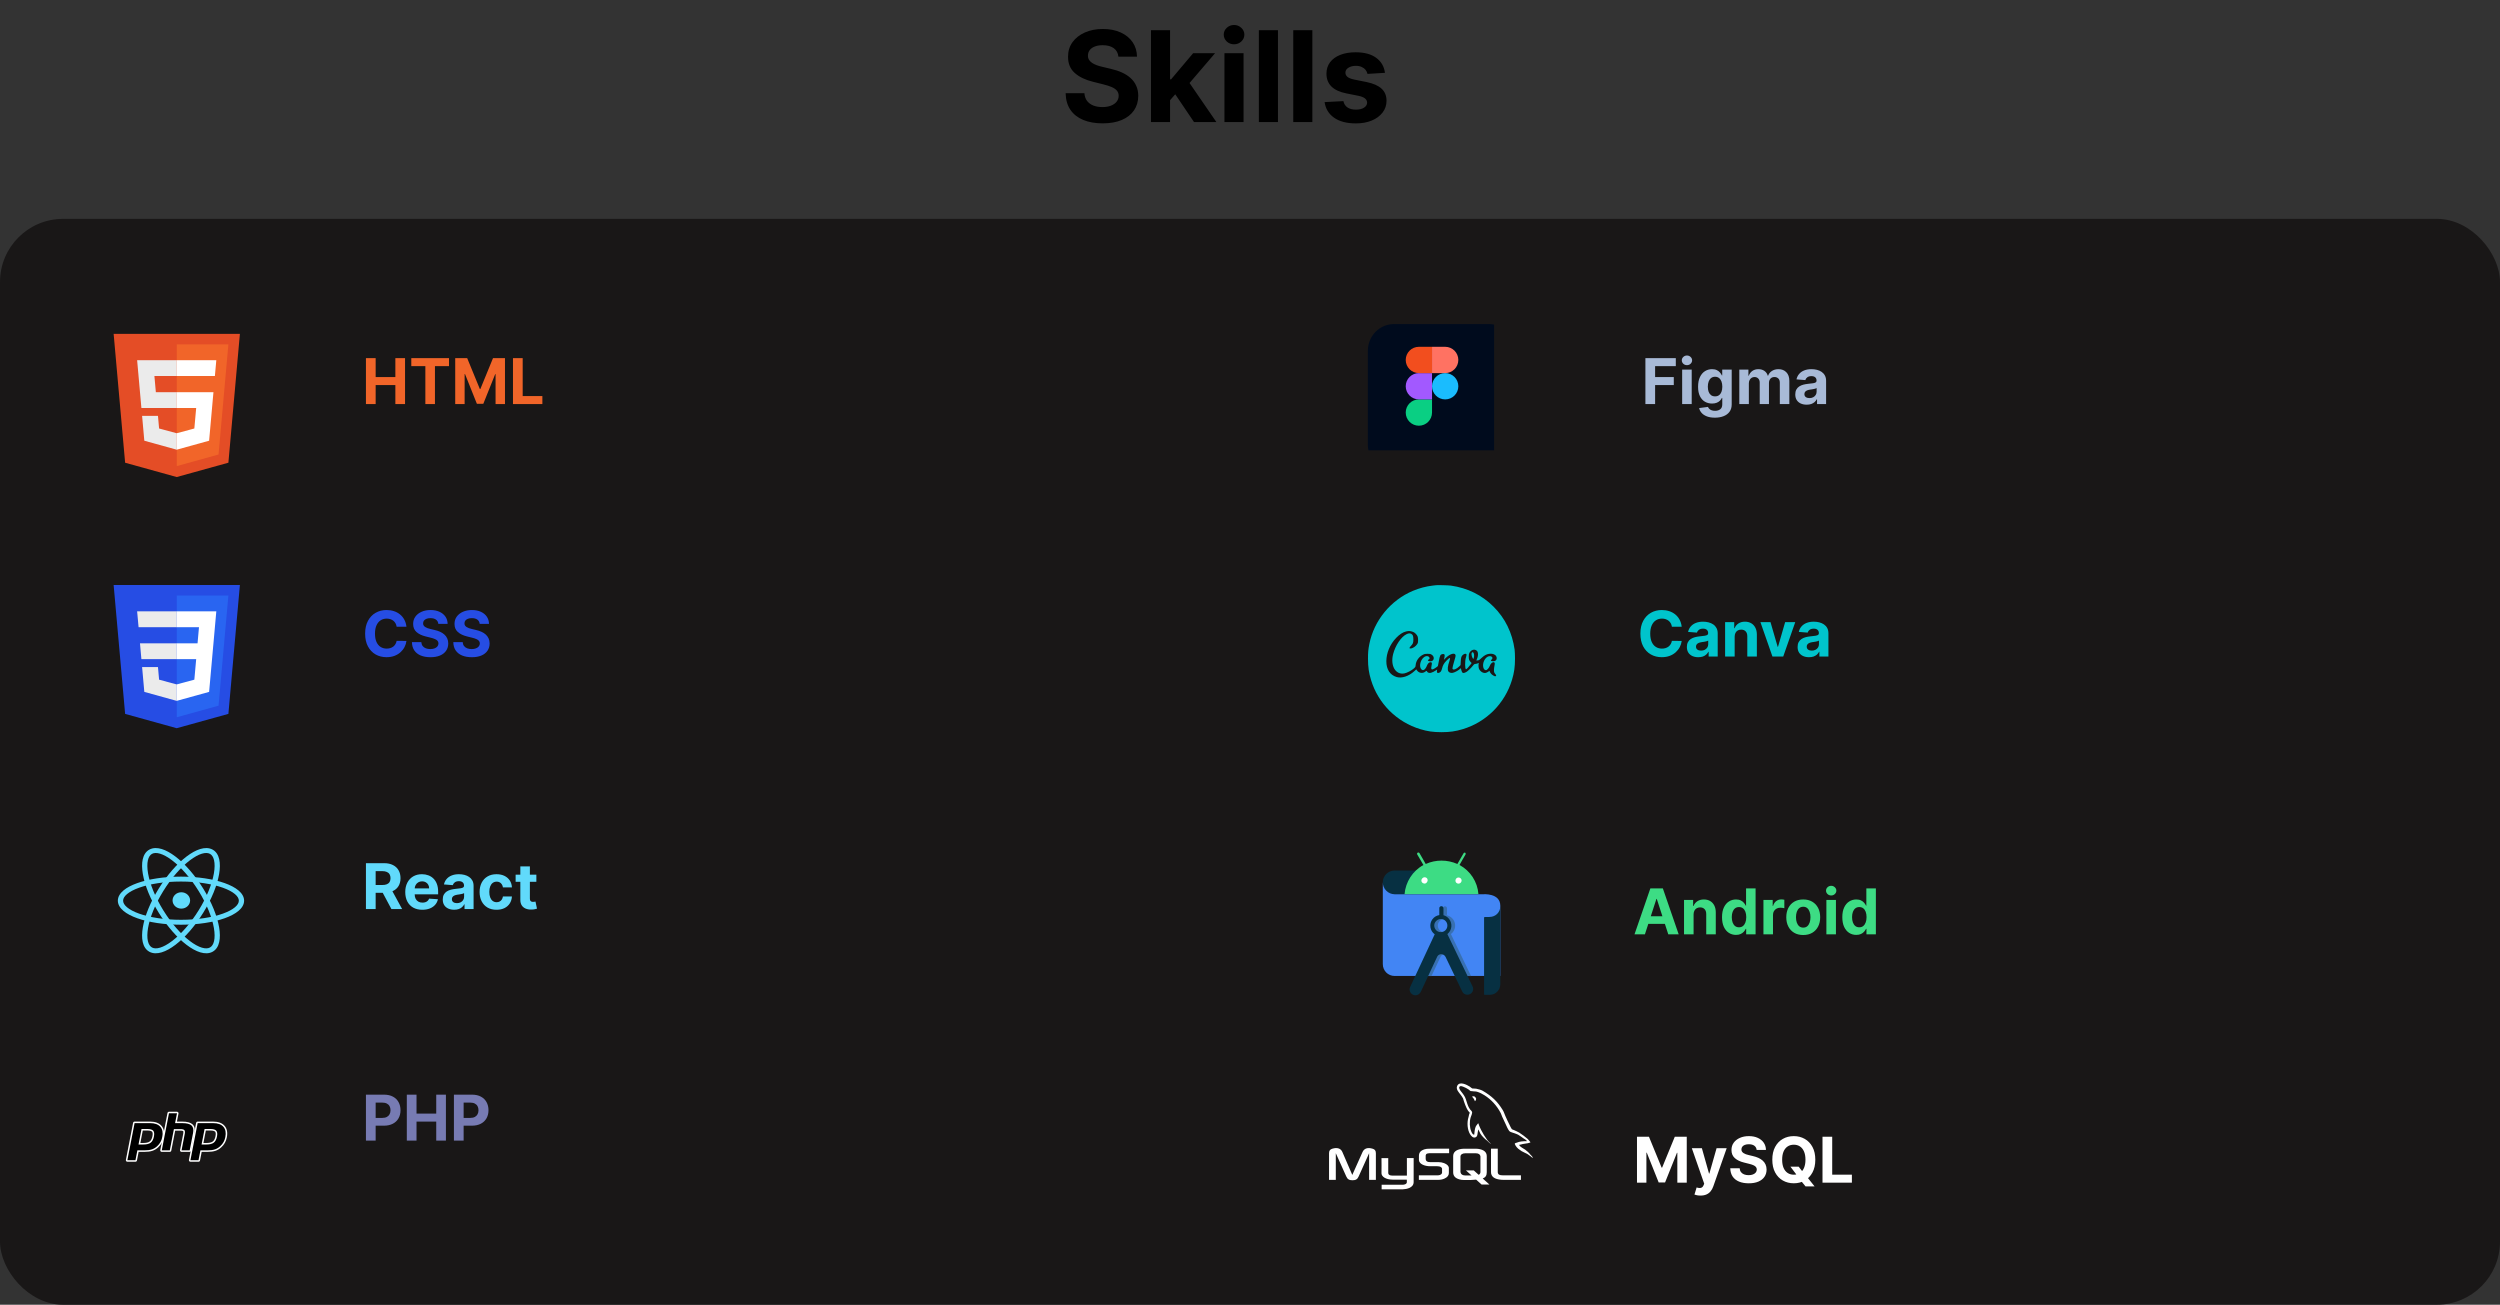 <svg width="594" height="310" viewBox="0 0 594 310" fill="none" xmlns="http://www.w3.org/2000/svg">
<rect x="0" y="0" width="594" height="310" fill="#333333" stroke="none"/>
<path d="M265.732 13.457C265.647 12.597 265.281 11.93 264.635 11.454C263.989 10.978 263.112 10.74 262.004 10.74C261.251 10.74 260.615 10.847 260.097 11.06C259.578 11.266 259.18 11.553 258.903 11.923C258.634 12.292 258.499 12.711 258.499 13.18C258.484 13.57 258.566 13.911 258.744 14.202C258.928 14.494 259.18 14.746 259.5 14.959C259.82 15.165 260.189 15.346 260.608 15.502C261.027 15.651 261.474 15.779 261.95 15.886L263.911 16.354C264.862 16.567 265.736 16.852 266.531 17.207C267.327 17.562 268.016 17.999 268.598 18.517C269.18 19.035 269.631 19.646 269.951 20.349C270.278 21.053 270.445 21.859 270.452 22.768C270.445 24.103 270.104 25.261 269.429 26.241C268.761 27.214 267.795 27.97 266.531 28.51C265.274 29.043 263.758 29.309 261.982 29.309C260.221 29.309 258.687 29.039 257.38 28.499C256.08 27.959 255.065 27.16 254.333 26.102C253.609 25.037 253.229 23.72 253.193 22.15H257.657C257.707 22.881 257.916 23.492 258.286 23.982C258.662 24.465 259.163 24.831 259.788 25.079C260.42 25.321 261.134 25.442 261.929 25.442C262.71 25.442 263.388 25.328 263.964 25.101C264.546 24.874 264.997 24.558 265.317 24.153C265.636 23.748 265.796 23.283 265.796 22.757C265.796 22.267 265.651 21.855 265.359 21.521C265.075 21.188 264.656 20.903 264.102 20.669C263.555 20.435 262.884 20.222 262.089 20.03L259.713 19.433C257.874 18.986 256.421 18.286 255.356 17.334C254.29 16.383 253.761 15.101 253.768 13.489C253.761 12.168 254.113 11.014 254.823 10.026C255.54 9.039 256.524 8.268 257.774 7.714C259.024 7.161 260.445 6.884 262.036 6.884C263.655 6.884 265.068 7.161 266.276 7.714C267.49 8.268 268.435 9.039 269.109 10.026C269.784 11.014 270.132 12.157 270.153 13.457H265.732ZM277.581 24.291L277.592 18.847H278.253L283.494 12.636H288.704L281.662 20.861H280.586L277.581 24.291ZM273.469 29V7.182H278.008V29H273.469ZM283.697 29L278.881 21.873L281.907 18.666L289.013 29H283.697ZM290.93 29V12.636H295.469V29H290.93ZM293.21 10.527C292.535 10.527 291.956 10.303 291.474 9.856C290.998 9.401 290.76 8.858 290.76 8.226C290.76 7.601 290.998 7.065 291.474 6.617C291.956 6.163 292.535 5.935 293.21 5.935C293.885 5.935 294.46 6.163 294.936 6.617C295.419 7.065 295.66 7.601 295.66 8.226C295.66 8.858 295.419 9.401 294.936 9.856C294.46 10.303 293.885 10.527 293.21 10.527ZM303.642 7.182V29H299.104V7.182H303.642ZM311.816 7.182V29H307.278V7.182H311.816ZM329.067 17.303L324.912 17.558C324.841 17.203 324.688 16.884 324.454 16.599C324.219 16.308 323.911 16.077 323.527 15.907C323.151 15.729 322.7 15.641 322.174 15.641C321.471 15.641 320.878 15.79 320.395 16.088C319.912 16.379 319.67 16.77 319.67 17.26C319.67 17.651 319.827 17.981 320.139 18.251C320.452 18.521 320.988 18.737 321.748 18.901L324.71 19.497C326.3 19.824 327.487 20.349 328.268 21.074C329.049 21.798 329.44 22.75 329.44 23.929C329.44 25.001 329.124 25.942 328.491 26.752C327.866 27.562 327.007 28.194 325.913 28.648C324.827 29.096 323.573 29.32 322.153 29.32C319.987 29.32 318.261 28.869 316.975 27.967C315.697 27.058 314.947 25.822 314.727 24.259L319.191 24.025C319.326 24.685 319.653 25.19 320.171 25.538C320.69 25.879 321.354 26.049 322.163 26.049C322.959 26.049 323.598 25.896 324.081 25.591C324.571 25.278 324.82 24.877 324.827 24.387C324.82 23.975 324.646 23.638 324.305 23.375C323.964 23.105 323.438 22.899 322.728 22.757L319.894 22.192C318.296 21.873 317.107 21.319 316.325 20.53C315.551 19.742 315.164 18.737 315.164 17.516C315.164 16.465 315.448 15.559 316.016 14.799C316.592 14.039 317.398 13.453 318.435 13.041C319.479 12.629 320.7 12.423 322.099 12.423C324.166 12.423 325.793 12.86 326.979 13.734C328.172 14.607 328.868 15.797 329.067 17.303Z" fill="black"/>
<rect y="52" width="594" height="258" rx="15" fill="#191717"/>
<path d="M315.782 280.335H317.386V273.998L319.871 279.523C320.164 280.191 320.565 280.428 321.352 280.428C322.139 280.428 322.525 280.191 322.818 279.523L325.302 273.998V280.335H326.907V274.009C326.907 273.391 326.66 273.093 326.151 272.939C324.932 272.558 324.114 272.888 323.743 273.711L321.305 279.163L318.945 273.71C318.59 272.888 317.757 272.558 316.538 272.938C316.028 273.093 315.781 273.391 315.781 274.008V280.335H315.782ZM328.242 275.177H329.846V278.668C329.831 278.857 329.907 279.303 330.786 279.317C331.234 279.324 334.248 279.317 334.276 279.317V275.159H335.884C335.891 275.159 335.882 280.829 335.882 280.852C335.891 282.251 334.148 282.554 333.344 282.578H328.277V281.498C328.285 281.498 333.34 281.499 333.353 281.498C334.386 281.389 334.264 280.875 334.263 280.703V280.282H330.853C329.266 280.267 328.255 279.575 328.242 278.778C328.241 278.705 328.277 275.212 328.242 275.177V275.177ZM337.121 280.335H341.735C342.275 280.335 342.8 280.222 343.217 280.027C343.911 279.708 344.25 279.276 344.25 278.71V277.537C344.25 277.074 343.865 276.642 343.109 276.354C342.707 276.2 342.213 276.118 341.735 276.118H339.79C339.142 276.118 338.834 275.923 338.757 275.491C338.741 275.439 338.741 275.398 338.741 275.346V274.616C338.741 274.575 338.741 274.534 338.757 274.482C338.834 274.153 339.004 274.061 339.575 274.009L339.729 273.999H344.312V272.929H339.806C339.158 272.929 338.819 272.97 338.51 273.063C337.554 273.361 337.136 273.834 337.136 274.657V275.593C337.136 276.314 337.955 276.931 339.328 277.075C339.482 277.085 339.636 277.096 339.791 277.096H341.457C341.519 277.096 341.581 277.096 341.627 277.105C342.137 277.146 342.352 277.239 342.507 277.424C342.547 277.461 342.578 277.505 342.599 277.555C342.621 277.605 342.631 277.658 342.63 277.712V278.648C342.63 278.761 342.553 278.905 342.399 279.029C342.26 279.152 342.029 279.235 341.72 279.255L341.55 279.266H337.121V280.335ZM354.262 278.473C354.262 279.574 355.08 280.191 356.731 280.315C356.885 280.325 357.039 280.335 357.194 280.335H361.376V279.266H357.163C356.222 279.266 355.867 279.029 355.867 278.463V272.929H354.263V278.473H354.262ZM345.275 278.529V274.714C345.275 273.746 345.955 273.158 347.3 272.972C347.444 272.952 347.588 272.941 347.733 272.941H350.78C350.934 272.941 351.073 272.952 351.228 272.972C352.573 273.158 353.254 273.745 353.254 274.714V278.529C353.254 279.316 352.965 279.736 352.299 280.01L353.88 281.437H352.016L350.737 280.282L349.45 280.364H347.733C347.414 280.362 347.097 280.317 346.79 280.23C345.77 279.952 345.275 279.416 345.275 278.529V278.529ZM347.007 278.436C347.007 278.488 347.022 278.54 347.038 278.602C347.13 279.045 347.548 279.292 348.182 279.292H349.64L348.301 278.083H350.164L351.332 279.138C351.548 279.023 351.689 278.848 351.739 278.622C351.754 278.571 351.754 278.519 351.754 278.468V274.808C351.754 274.767 351.754 274.715 351.739 274.664C351.646 274.251 351.228 274.014 350.61 274.014H348.182C347.471 274.014 347.007 274.324 347.007 274.808V278.436H347.007ZM362.787 271.153C361.801 271.126 361.048 271.218 360.403 271.489C360.22 271.567 359.928 271.569 359.898 271.798C359.999 271.904 360.014 272.061 360.095 272.191C360.248 272.44 360.508 272.773 360.74 272.948C360.993 273.139 361.254 273.344 361.525 273.509C362.008 273.804 362.547 273.972 363.012 274.266C363.286 274.441 363.558 274.659 363.825 274.856C363.958 274.952 364.046 275.104 364.218 275.164V275.136C364.128 275.021 364.105 274.864 364.022 274.743L363.657 274.379C363.3 273.905 362.848 273.49 362.366 273.145C361.983 272.869 361.124 272.497 360.964 272.05L360.936 272.023C361.208 271.992 361.527 271.893 361.777 271.826C362.199 271.713 362.576 271.742 363.012 271.63L363.601 271.461V271.349C363.381 271.123 363.223 270.824 362.984 270.62C362.356 270.085 361.67 269.551 360.964 269.105C360.573 268.858 360.089 268.697 359.673 268.488C359.534 268.417 359.289 268.381 359.196 268.263C358.978 267.986 358.86 267.634 358.691 267.31C358.332 266.61 357.995 265.899 357.682 265.178C357.469 264.691 357.33 264.212 357.065 263.775C355.791 261.681 354.42 260.417 352.296 259.175C351.844 258.911 351.3 258.807 350.725 258.67L349.8 258.614C349.612 258.536 349.416 258.305 349.239 258.193C348.535 257.749 346.73 256.782 346.209 258.054C345.88 258.856 346.701 259.639 346.995 260.045C347.2 260.33 347.464 260.65 347.612 260.971C347.709 261.182 347.725 261.393 347.808 261.616C348.012 262.165 348.189 262.763 348.453 263.271C348.586 263.528 348.734 263.798 348.902 264.028C349.005 264.169 349.182 264.231 349.21 264.449C349.037 264.691 349.027 265.068 348.93 265.374C348.491 266.757 348.657 268.475 349.295 269.498C349.49 269.813 349.951 270.486 350.585 270.227C351.139 270.002 351.016 269.302 351.174 268.684C351.21 268.545 351.188 268.442 351.258 268.348V268.376L351.763 269.386C352.137 269.988 352.8 270.616 353.362 271.041C353.654 271.261 353.883 271.642 354.26 271.77V271.742H354.232C354.159 271.628 354.045 271.581 353.951 271.489C353.732 271.274 353.488 271.007 353.306 270.76C352.795 270.066 352.343 269.307 351.932 268.516C351.735 268.139 351.564 267.722 351.399 267.338C351.335 267.19 351.336 266.966 351.203 266.889C351.021 267.171 350.754 267.398 350.613 267.731C350.389 268.262 350.36 268.91 350.277 269.582L350.221 269.61C349.83 269.516 349.693 269.113 349.547 268.768C349.18 267.896 349.112 266.491 349.435 265.487C349.519 265.227 349.896 264.408 349.743 264.168C349.67 263.929 349.429 263.79 349.295 263.607C349.119 263.361 348.968 263.098 348.846 262.821C348.545 262.141 348.405 261.377 348.089 260.689C347.938 260.361 347.682 260.028 347.472 259.736C347.239 259.412 346.979 259.173 346.798 258.782C346.734 258.643 346.647 258.42 346.742 258.277C346.772 258.18 346.816 258.14 346.911 258.109C347.073 257.983 347.527 258.15 347.696 258.221C348.146 258.408 348.521 258.586 348.903 258.838C349.086 258.959 349.27 259.194 349.492 259.259H349.744C350.139 259.349 350.582 259.286 350.95 259.398C351.603 259.597 352.187 259.905 352.718 260.24C354.334 261.261 355.656 262.714 356.561 264.448C356.706 264.727 356.769 264.993 356.897 265.289C357.155 265.886 357.481 266.501 357.738 267.085C357.995 267.667 358.245 268.255 358.608 268.74C358.799 268.995 359.536 269.131 359.87 269.273C360.105 269.372 360.489 269.475 360.712 269.609C361.136 269.865 361.548 270.17 361.946 270.451C362.145 270.592 362.757 270.9 362.787 271.153V271.153ZM350.249 260.466C350.079 260.463 349.909 260.482 349.744 260.522V260.55H349.772C349.87 260.752 350.043 260.882 350.164 261.055L350.445 261.644L350.473 261.616C350.647 261.494 350.726 261.298 350.725 260.999C350.655 260.926 350.645 260.834 350.585 260.747C350.505 260.63 350.35 260.564 350.249 260.466V260.466Z" fill="white"/>
<path d="M339.027 206.84H331.344C329.812 206.84 328.555 208.098 328.555 209.656C328.5 211.16 329.703 212.418 331.207 212.473H339.109L339.027 206.84V206.84Z" fill="#073042"/>
<path d="M356.445 231.887H331.344C329.785 231.887 328.555 230.629 328.555 229.07V209.629C328.555 211.188 329.813 212.445 331.344 212.473H352.371C352.371 212.473 356.473 212.117 356.473 215.207V231.887H356.445Z" fill="#4285F4"/>
<path d="M344.742 221.934C345.863 221.086 346.082 219.5 345.234 218.406C344.77 217.805 344.059 217.422 343.293 217.394H343.375C343.512 217.367 343.676 217.367 343.813 217.394V215.836C343.813 215.644 343.73 215.48 343.566 215.398C343.32 215.262 343.02 215.344 342.883 215.59C342.828 215.672 342.801 215.754 342.828 215.863V217.449C341.461 217.668 340.504 218.953 340.723 220.348V220.375C340.832 221.031 341.188 221.633 341.734 222.016L337.113 231.914H340.121L342.254 227.375C342.5 226.828 343.156 226.582 343.73 226.855C343.949 226.965 344.141 227.156 344.25 227.375L346.465 231.914H349.527L344.742 221.934ZM343.184 221.496C342.309 221.496 341.625 220.785 341.625 219.91C341.625 219.035 342.336 218.351 343.211 218.379C343.621 218.379 343.977 218.543 344.277 218.816C344.906 219.418 344.906 220.402 344.305 221.031C344.031 221.305 343.621 221.496 343.184 221.496Z" fill="#3870B2"/>
<path d="M337.359 208.207H348.133V210.176H337.359V208.207Z" fill="white"/>
<path d="M342.363 218.352C343.211 218.352 343.922 219.062 343.894 219.937C343.894 220.785 343.184 221.496 342.309 221.469C341.461 221.469 340.777 220.758 340.777 219.91C340.777 219.5 340.941 219.117 341.242 218.816C341.543 218.516 341.953 218.352 342.363 218.352V218.352ZM342.965 217.449V215.809C342.965 215.617 342.883 215.453 342.719 215.371C342.473 215.234 342.172 215.316 342.035 215.562C341.98 215.645 341.953 215.727 341.98 215.836V217.422C340.613 217.641 339.656 218.926 339.875 220.32V220.348C339.984 221.004 340.34 221.605 340.887 221.988L335.062 234.484C334.844 234.922 334.871 235.469 335.172 235.879C335.609 236.508 336.457 236.672 337.086 236.234C337.305 236.098 337.469 235.879 337.578 235.66L341.461 227.348C341.707 226.801 342.363 226.555 342.937 226.828C343.156 226.937 343.348 227.129 343.457 227.348L347.422 235.578C347.75 236.262 348.57 236.535 349.254 236.207C349.937 235.879 350.211 235.059 349.883 234.375L343.894 221.934C344.988 221.059 345.18 219.445 344.305 218.352C343.977 217.914 343.512 217.613 342.965 217.449" fill="#073042"/>
<path d="M346.547 209.957C346.137 209.957 345.809 209.656 345.809 209.246C345.809 209.055 345.891 208.836 346.027 208.699C346.328 208.426 346.766 208.426 347.066 208.699C347.203 208.836 347.285 209.027 347.285 209.219C347.258 209.629 346.957 209.93 346.547 209.957M338.453 209.93C338.043 209.93 337.715 209.602 337.715 209.219C337.715 209.027 337.797 208.836 337.934 208.699C338.18 208.398 338.645 208.344 338.945 208.59H338.973C339.273 208.863 339.301 209.328 339.027 209.629L338.945 209.738C338.809 209.875 338.617 209.957 338.426 209.957M346.766 205.527L348.215 203.012C348.297 202.875 348.242 202.711 348.133 202.602C347.996 202.547 347.859 202.574 347.777 202.684L346.273 205.281C343.867 204.215 341.133 204.215 338.754 205.281L337.277 202.711C337.223 202.629 337.113 202.547 337.004 202.547C336.895 202.547 336.785 202.602 336.73 202.711C336.676 202.793 336.676 202.93 336.73 203.012L338.207 205.527C335.637 206.922 333.969 209.547 333.723 212.445H351.277C351.059 209.52 349.363 206.922 346.793 205.527" fill="#3DDC84"/>
<path d="M353.875 217.887H352.727C352.672 217.914 352.617 217.969 352.617 218.051V236.234C352.617 236.316 352.672 236.371 352.754 236.371H353.957C355.352 236.371 356.473 235.223 356.473 233.855V215.344C356.473 216.738 355.352 217.859 353.957 217.859H353.875V217.887Z" fill="#073042"/>
<g clip-path="url(#clip0_20_12)">
<path d="M331.198 77H353.802C354.616 76.999 355.423 77.163 356.175 77.482C356.927 77.802 357.611 78.27 358.186 78.86C358.762 79.451 359.219 80.152 359.53 80.923C359.841 81.695 360.001 82.522 360 83.357V105.643C360.001 106.478 359.841 107.305 359.53 108.077C359.219 108.848 358.762 109.549 358.186 110.14C357.611 110.73 356.927 111.199 356.175 111.518C355.423 111.837 354.616 112.001 353.802 112H331.198C330.384 112.001 329.577 111.837 328.825 111.518C328.073 111.199 327.389 110.73 326.814 110.14C326.238 109.549 325.781 108.848 325.47 108.077C325.159 107.305 324.999 106.478 325 105.643V83.357C324.999 82.522 325.159 81.695 325.47 80.923C325.781 80.152 326.238 79.451 326.814 78.86C327.389 78.27 328.073 77.802 328.825 77.482C329.577 77.163 330.384 76.999 331.198 77Z" fill="#000B1D"/>
<path d="M337.125 101.15C338.851 101.15 340.25 99.751 340.25 98.025V94.9H337.125C335.399 94.9 334 96.299 334 98.025C334 99.751 335.399 101.15 337.125 101.15Z" fill="#0ACF83"/>
<path d="M334 91.775C334 90.049 335.399 88.65 337.125 88.65H340.25V94.9H337.125C335.399 94.9 334 93.501 334 91.775Z" fill="#A259FF"/>
<path d="M334 85.525C334 83.799 335.399 82.4 337.125 82.4H340.25V88.65H337.125C335.399 88.65 334 87.251 334 85.525Z" fill="#F24E1E"/>
<path d="M340.25 82.4H343.375C345.101 82.4 346.5 83.799 346.5 85.525C346.5 87.251 345.101 88.65 343.375 88.65H340.25V82.4Z" fill="#FF7262"/>
<path d="M346.5 91.775C346.5 93.501 345.101 94.9 343.375 94.9C341.649 94.9 340.25 93.501 340.25 91.775C340.25 90.049 341.649 88.65 343.375 88.65C345.101 88.65 346.5 90.049 346.5 91.775Z" fill="#1ABCFE"/>
</g>
<path fill-rule="evenodd" clip-rule="evenodd" d="M30.175 212.438C29.525 212.986 29.252 213.515 29.252 214C29.252 214.485 29.525 215.014 30.175 215.562C30.825 216.111 31.801 216.631 33.059 217.081C35.573 217.978 39.087 218.545 43 218.545C46.913 218.545 50.427 217.978 52.941 217.081C54.199 216.631 55.175 216.111 55.825 215.562C56.475 215.014 56.748 214.485 56.748 214C56.748 213.515 56.475 212.986 55.825 212.438C55.175 211.889 54.199 211.369 52.941 210.919C50.427 210.022 46.913 209.455 43 209.455C39.087 209.455 35.573 210.022 33.059 210.919C31.801 211.369 30.825 211.889 30.175 212.438ZM32.613 209.826C35.302 208.866 38.974 208.285 43 208.285C47.026 208.285 50.698 208.866 53.387 209.826C54.73 210.305 55.859 210.89 56.664 211.569C57.469 212.248 58 213.068 58 214C58 214.932 57.469 215.752 56.664 216.431C55.859 217.11 54.73 217.695 53.387 218.174C50.698 219.134 47.026 219.715 43 219.715C38.974 219.715 35.302 219.134 32.613 218.174C31.27 217.695 30.141 217.11 29.336 216.431C28.531 215.752 28 214.932 28 214C28 213.068 28.531 212.248 29.336 211.569C30.141 210.89 31.27 210.305 32.613 209.826Z" fill="#61DAFB"/>
<path fill-rule="evenodd" clip-rule="evenodd" d="M38.035 202.837C37.202 202.585 36.575 202.629 36.126 202.871C35.677 203.114 35.323 203.599 35.14 204.4C34.957 205.2 34.962 206.25 35.175 207.494C35.601 209.977 36.833 213.105 38.789 216.272C40.746 219.44 43.028 222.001 45.116 223.587C46.162 224.381 47.132 224.911 47.965 225.163C48.798 225.415 49.425 225.371 49.874 225.129C50.323 224.886 50.677 224.401 50.86 223.6C51.043 222.8 51.038 221.75 50.825 220.506C50.399 218.024 49.167 214.895 47.211 211.728C45.254 208.56 42.972 205.999 40.884 204.413C39.838 203.619 38.868 203.089 38.035 202.837ZM41.674 203.505C43.907 205.201 46.282 207.884 48.295 211.142C50.308 214.401 51.606 217.665 52.061 220.321C52.288 221.647 52.311 222.854 52.084 223.845C51.858 224.836 51.363 225.677 50.5 226.142C49.637 226.608 48.611 226.588 47.579 226.276C46.548 225.964 45.441 225.343 44.326 224.495C42.093 222.799 39.718 220.116 37.705 216.858C35.692 213.599 34.394 210.335 33.939 207.679C33.712 206.353 33.689 205.146 33.916 204.155C34.142 203.164 34.637 202.323 35.5 201.858C36.363 201.392 37.389 201.412 38.421 201.724C39.452 202.036 40.559 202.657 41.674 203.505Z" fill="#61DAFB"/>
<path fill-rule="evenodd" clip-rule="evenodd" d="M50.86 204.4C50.677 203.599 50.323 203.114 49.874 202.871C49.425 202.629 48.798 202.585 47.965 202.837C47.132 203.089 46.162 203.619 45.116 204.413C43.028 205.999 40.746 208.56 38.789 211.728C36.833 214.895 35.601 218.024 35.175 220.506C34.962 221.75 34.957 222.8 35.14 223.6C35.323 224.401 35.677 224.886 36.126 225.129C36.575 225.371 37.202 225.415 38.035 225.163C38.868 224.911 39.838 224.381 40.884 223.587C42.972 222.001 45.254 219.44 47.211 216.272C49.167 213.105 50.399 209.977 50.825 207.494C51.038 206.25 51.043 205.2 50.86 204.4ZM52.061 207.679C51.606 210.335 50.308 213.599 48.295 216.858C46.282 220.116 43.907 222.799 41.674 224.495C40.559 225.343 39.452 225.964 38.421 226.276C37.389 226.588 36.363 226.608 35.5 226.142C34.637 225.677 34.142 224.836 33.916 223.845C33.689 222.854 33.712 221.647 33.939 220.321C34.394 217.665 35.692 214.401 37.705 211.142C39.718 207.884 42.093 205.201 44.326 203.505C45.441 202.657 46.548 202.036 47.579 201.724C48.611 201.412 49.637 201.392 50.5 201.858C51.363 202.323 51.858 203.164 52.084 204.155C52.311 205.146 52.288 206.353 52.061 207.679Z" fill="#61DAFB"/>
<path d="M43.086 215.891C44.237 215.891 45.171 215.02 45.171 213.946C45.171 212.871 44.237 212 43.086 212C41.934 212 41 212.871 41 213.946C41 215.02 41.934 215.891 43.086 215.891Z" fill="#61DAFB"/>
<path d="M41.982 173.023L29.73 169.622L27 139H57L54.267 169.617L41.982 173.023Z" fill="#264DE4"/>
<path d="M51.927 167.668L54.263 141.504H42V170.42L51.927 167.668Z" fill="#2965F1"/>
<path d="M33.259 152.861L33.596 156.617H42V152.861H33.259ZM32.583 145.26L32.924 149.015H42V145.26H32.583ZM42 162.615L41.983 162.619L37.801 161.49L37.533 158.495H33.763L34.289 164.392L41.983 166.527L42 166.522V162.615Z" fill="#EBEBEB"/>
<path d="M50.717 152.861L51.395 145.26H41.987V149.015H47.279L46.937 152.861H41.987V156.617H46.612L46.176 161.488L41.987 162.618V166.525L49.686 164.392L49.743 163.757L50.625 153.87L50.717 152.861Z" fill="white"/>
<path d="M57 79.322L54.267 109.939L41.982 113.345L29.73 109.944L27 79.322H57Z" fill="#E44D26"/>
<path d="M42 110.742L51.927 107.99L54.263 81.826H42V110.742Z" fill="#F16529"/>
<path d="M36.687 89.337H42V85.581H32.583L32.672 86.589L33.596 96.939H42V93.183H37.03L36.687 89.337ZM37.533 98.817H33.763L34.289 104.713L41.983 106.849L42 106.844V102.937L41.983 102.941L37.801 101.812L37.533 98.817Z" fill="#EBEBEB"/>
<path d="M41.987 96.939H46.612L46.176 101.809L41.987 102.94V106.847L49.686 104.713L49.743 104.079L50.625 94.191L50.717 93.183H41.987V96.939ZM41.987 89.328V89.337H51.059L51.134 88.493L51.305 86.589L51.395 85.581H41.987V89.328V89.328Z" fill="white"/>
<path d="M34.077 271.753C34.806 271.753 35.351 271.618 35.696 271.353C36.036 271.091 36.272 270.636 36.395 270.002C36.51 269.409 36.467 268.995 36.265 268.771C36.059 268.543 35.614 268.427 34.941 268.427H33.776L33.13 271.753H34.077ZM30.264 275.849C30.21 275.849 30.159 275.825 30.124 275.783C30.09 275.741 30.076 275.686 30.086 275.633L31.799 266.821C31.816 266.736 31.89 266.674 31.977 266.674H35.668C36.828 266.674 37.692 266.989 38.235 267.61C38.78 268.235 38.949 269.108 38.735 270.205C38.649 270.652 38.499 271.068 38.292 271.439C38.084 271.811 37.809 272.156 37.475 272.463C37.075 272.837 36.622 273.109 36.13 273.269C35.647 273.426 35.025 273.506 34.283 273.506H32.789L32.362 275.702C32.345 275.787 32.271 275.849 32.184 275.849H30.264Z" fill="black"/>
<path d="M33.925 268.609H34.941C35.753 268.609 36.035 268.787 36.13 268.893C36.289 269.069 36.319 269.441 36.217 269.967C36.102 270.557 35.89 270.975 35.585 271.209C35.273 271.45 34.766 271.571 34.077 271.571H33.349L33.925 268.609ZM35.668 266.493H31.977C31.803 266.493 31.654 266.616 31.621 266.786L29.908 275.598C29.888 275.705 29.916 275.815 29.984 275.898C30.053 275.982 30.156 276.03 30.264 276.03H32.184C32.358 276.03 32.507 275.907 32.54 275.737L32.938 273.687H34.283C35.044 273.687 35.684 273.604 36.187 273.441C36.703 273.273 37.178 272.989 37.599 272.595C37.946 272.276 38.233 271.916 38.45 271.528C38.667 271.139 38.823 270.706 38.913 270.24C39.138 269.085 38.956 268.16 38.371 267.491C37.792 266.829 36.883 266.493 35.668 266.493ZM32.909 271.934H34.077C34.851 271.934 35.428 271.788 35.806 271.497C36.185 271.205 36.441 270.718 36.573 270.036C36.7 269.381 36.642 268.919 36.4 268.65C36.157 268.381 35.671 268.246 34.941 268.246H33.626L32.909 271.934ZM35.668 266.856C36.779 266.856 37.589 267.147 38.098 267.73C38.607 268.313 38.761 269.126 38.557 270.171C38.474 270.601 38.332 270.995 38.133 271.351C37.934 271.708 37.674 272.034 37.352 272.329C36.969 272.688 36.543 272.944 36.074 273.096C35.606 273.249 35.009 273.325 34.283 273.325H32.639L32.184 275.667H30.264L31.977 266.856H35.668Z" fill="white"/>
<path d="M43.137 273.506C43.083 273.506 43.031 273.482 42.997 273.44C42.962 273.398 42.948 273.343 42.959 273.29L43.716 269.391C43.788 269.02 43.771 268.754 43.666 268.642C43.602 268.573 43.411 268.458 42.844 268.458H41.471L40.519 273.359C40.502 273.445 40.427 273.506 40.34 273.506H38.436C38.382 273.506 38.331 273.482 38.296 273.44C38.262 273.398 38.248 273.343 38.258 273.29L39.971 264.478C39.987 264.393 40.062 264.331 40.149 264.331H42.053C42.107 264.331 42.159 264.356 42.193 264.397C42.228 264.439 42.242 264.494 42.231 264.547L41.818 266.674H43.294C44.419 266.674 45.182 266.872 45.626 267.28C46.079 267.697 46.22 268.362 46.046 269.259L45.249 273.359C45.233 273.445 45.158 273.506 45.071 273.506H43.137Z" fill="black"/>
<path d="M42.053 264.15H40.149C39.975 264.15 39.826 264.273 39.793 264.443L38.08 273.255C38.059 273.362 38.087 273.472 38.156 273.555C38.225 273.639 38.328 273.687 38.436 273.687H40.34C40.514 273.687 40.663 273.564 40.697 273.394L41.621 268.639H42.844C43.41 268.639 43.529 268.76 43.533 268.765C43.568 268.802 43.613 268.973 43.538 269.357L42.781 273.255C42.76 273.362 42.788 273.472 42.857 273.555C42.926 273.639 43.028 273.687 43.137 273.687H45.071C45.245 273.687 45.394 273.564 45.428 273.394L46.224 269.293C46.411 268.331 46.251 267.609 45.749 267.147C45.27 266.707 44.467 266.493 43.294 266.493H42.038L42.409 264.582C42.43 264.476 42.402 264.366 42.333 264.282C42.264 264.198 42.161 264.15 42.053 264.15ZM42.053 264.513L41.598 266.856H43.294C44.362 266.856 45.098 267.042 45.504 267.414C45.909 267.786 46.03 268.39 45.868 269.224L45.071 273.325H43.137L43.894 269.426C43.98 268.982 43.949 268.68 43.799 268.518C43.649 268.357 43.331 268.276 42.844 268.276H41.322L40.34 273.325H38.436L40.149 264.513H42.053Z" fill="white"/>
<path d="M49.06 271.753C49.789 271.753 50.334 271.618 50.678 271.353C51.019 271.091 51.255 270.636 51.378 270.002C51.493 269.409 51.449 268.995 51.248 268.771C51.042 268.543 50.596 268.427 49.924 268.427H48.758L48.112 271.753H49.06ZM45.247 275.849C45.193 275.849 45.142 275.825 45.107 275.783C45.073 275.741 45.059 275.686 45.069 275.633L46.782 266.821C46.798 266.736 46.873 266.674 46.96 266.674H50.651C51.811 266.674 52.675 266.989 53.217 267.61C53.763 268.235 53.931 269.108 53.718 270.205C53.631 270.652 53.482 271.068 53.274 271.439C53.066 271.811 52.792 272.156 52.457 272.463C52.057 272.837 51.605 273.109 51.113 273.269C50.629 273.426 50.008 273.506 49.266 273.506H47.771L47.345 275.702C47.328 275.787 47.254 275.849 47.167 275.849H45.247Z" fill="black"/>
<path d="M48.908 268.609H49.924C50.736 268.609 51.017 268.787 51.113 268.893C51.272 269.069 51.302 269.441 51.2 269.967C51.085 270.557 50.873 270.975 50.568 271.209C50.256 271.45 49.748 271.571 49.06 271.571H48.332L48.908 268.609ZM50.651 266.493H46.96C46.786 266.493 46.637 266.616 46.604 266.786L44.891 275.598C44.87 275.705 44.898 275.815 44.967 275.898C45.036 275.982 45.139 276.03 45.247 276.03H47.167C47.34 276.03 47.49 275.907 47.523 275.737L47.921 273.687H49.266C50.027 273.687 50.667 273.604 51.169 273.441C51.686 273.273 52.161 272.989 52.581 272.595C52.929 272.275 53.216 271.916 53.433 271.528C53.65 271.139 53.806 270.706 53.896 270.24C54.121 269.085 53.938 268.16 53.354 267.491C52.775 266.829 51.866 266.493 50.651 266.493ZM47.892 271.934H49.06C49.834 271.934 50.41 271.788 50.789 271.497C51.168 271.205 51.423 270.718 51.556 270.036C51.683 269.381 51.625 268.919 51.383 268.65C51.139 268.381 50.653 268.246 49.924 268.246H48.609L47.892 271.934ZM50.651 266.856C51.761 266.856 52.572 267.147 53.081 267.73C53.59 268.313 53.743 269.126 53.54 270.171C53.456 270.601 53.315 270.995 53.116 271.351C52.917 271.708 52.656 272.034 52.335 272.329C51.951 272.688 51.526 272.944 51.057 273.096C50.589 273.249 49.992 273.325 49.266 273.325H47.622L47.167 275.667H45.247L46.96 266.856H50.651Z" fill="white"/>
<path d="M86.948 96V85.091H89.255V89.592H93.937V85.091H96.238V96H93.937V91.494H89.255V96H86.948ZM97.724 86.993V85.091H106.684V86.993H103.344V96H101.064V86.993H97.724ZM108.159 85.091H111.004L114.008 92.421H114.136L117.14 85.091H119.984V96H117.747V88.9H117.657L114.833 95.947H113.31L110.487 88.873H110.396V96H108.159V85.091ZM121.885 96V85.091H124.191V94.098H128.868V96H121.885Z" fill="#F16529"/>
<path d="M388.948 270.091H391.793L394.797 277.42H394.925L397.929 270.091H400.773V281H398.536V273.9H398.446L395.623 280.947H394.099L391.276 273.873H391.185V281H388.948V270.091ZM404.032 284.068C403.744 284.068 403.475 284.045 403.222 283.999C402.974 283.956 402.768 283.901 402.604 283.834L403.116 282.14C403.382 282.222 403.622 282.266 403.835 282.273C404.052 282.28 404.238 282.23 404.394 282.124C404.554 282.017 404.684 281.836 404.783 281.581L404.916 281.234L401.981 272.818H404.368L406.062 278.827H406.147L407.857 272.818H410.259L407.079 281.884C406.926 282.325 406.718 282.708 406.456 283.035C406.196 283.365 405.868 283.619 405.47 283.797C405.073 283.978 404.593 284.068 404.032 284.068ZM417.381 273.228C417.338 272.799 417.155 272.465 416.832 272.227C416.509 271.989 416.07 271.87 415.516 271.87C415.14 271.87 414.822 271.923 414.563 272.03C414.304 272.133 414.105 272.277 413.966 272.461C413.831 272.646 413.764 272.855 413.764 273.09C413.757 273.285 413.798 273.456 413.886 273.601C413.979 273.747 414.105 273.873 414.265 273.979C414.424 274.082 414.609 274.173 414.819 274.251C415.028 274.326 415.252 274.39 415.49 274.443L416.47 274.677C416.946 274.784 417.383 274.926 417.78 275.103C418.178 275.281 418.522 275.499 418.814 275.759C419.105 276.018 419.33 276.323 419.49 276.675C419.653 277.026 419.737 277.429 419.741 277.884C419.737 278.551 419.566 279.13 419.229 279.62C418.895 280.107 418.412 280.485 417.78 280.755C417.152 281.021 416.394 281.154 415.506 281.154C414.625 281.154 413.858 281.02 413.205 280.75C412.555 280.48 412.047 280.08 411.681 279.551C411.319 279.018 411.129 278.36 411.111 277.575H413.343C413.368 277.941 413.473 278.246 413.657 278.491C413.846 278.733 414.096 278.915 414.408 279.04C414.725 279.161 415.081 279.221 415.479 279.221C415.87 279.221 416.209 279.164 416.497 279.05C416.788 278.937 417.013 278.779 417.173 278.576C417.333 278.374 417.413 278.141 417.413 277.879C417.413 277.634 417.34 277.428 417.194 277.261C417.052 277.094 416.843 276.952 416.566 276.835C416.292 276.717 415.957 276.611 415.559 276.515L414.371 276.217C413.451 275.993 412.725 275.643 412.193 275.167C411.66 274.691 411.395 274.05 411.399 273.244C411.395 272.584 411.571 272.007 411.926 271.513C412.285 271.02 412.777 270.634 413.402 270.357C414.027 270.08 414.737 269.942 415.532 269.942C416.342 269.942 417.049 270.08 417.652 270.357C418.26 270.634 418.732 271.02 419.069 271.513C419.407 272.007 419.581 272.578 419.591 273.228H417.381ZM425.409 277.207H427.37L428.355 278.475L429.325 279.604L431.152 281.895H429L427.743 280.35L427.098 279.434L425.409 277.207ZM431.317 275.545C431.317 276.735 431.091 277.747 430.64 278.582C430.193 279.416 429.582 280.054 428.808 280.494C428.037 280.931 427.171 281.149 426.208 281.149C425.239 281.149 424.369 280.929 423.598 280.489C422.828 280.048 422.219 279.411 421.771 278.576C421.324 277.742 421.1 276.732 421.1 275.545C421.1 274.356 421.324 273.344 421.771 272.509C422.219 271.675 422.828 271.039 423.598 270.602C424.369 270.162 425.239 269.942 426.208 269.942C427.171 269.942 428.037 270.162 428.808 270.602C429.582 271.039 430.193 271.675 430.64 272.509C431.091 273.344 431.317 274.356 431.317 275.545ZM428.978 275.545C428.978 274.775 428.863 274.125 428.632 273.596C428.405 273.067 428.083 272.665 427.668 272.392C427.252 272.119 426.766 271.982 426.208 271.982C425.651 271.982 425.164 272.119 424.749 272.392C424.333 272.665 424.01 273.067 423.779 273.596C423.552 274.125 423.439 274.775 423.439 275.545C423.439 276.316 423.552 276.966 423.779 277.495C424.01 278.024 424.333 278.425 424.749 278.699C425.164 278.972 425.651 279.109 426.208 279.109C426.766 279.109 427.252 278.972 427.668 278.699C428.083 278.425 428.405 278.024 428.632 277.495C428.863 276.966 428.978 276.316 428.978 275.545ZM433.025 281V270.091H435.332V279.098H440.009V281H433.025Z" fill="white"/>
<path d="M390.828 222H388.357L392.123 211.091H395.095L398.856 222H396.384L393.652 213.584H393.566L390.828 222ZM390.674 217.712H396.512V219.512H390.674V217.712ZM402.395 217.27V222H400.126V213.818H402.289V215.262H402.385C402.566 214.786 402.869 214.409 403.296 214.132C403.722 213.852 404.238 213.712 404.846 213.712C405.414 213.712 405.909 213.836 406.332 214.085C406.754 214.333 407.083 214.688 407.317 215.15C407.552 215.608 407.669 216.155 407.669 216.79V222H405.4V217.195C405.403 216.695 405.275 216.304 405.016 216.023C404.757 215.739 404.4 215.597 403.945 215.597C403.64 215.597 403.37 215.663 403.136 215.794C402.905 215.926 402.724 216.118 402.593 216.37C402.465 216.618 402.399 216.918 402.395 217.27ZM412.472 222.133C411.851 222.133 411.288 221.973 410.784 221.654C410.283 221.331 409.885 220.857 409.59 220.232C409.299 219.603 409.154 218.832 409.154 217.92C409.154 216.982 409.305 216.203 409.606 215.581C409.908 214.956 410.31 214.489 410.81 214.18C411.315 213.868 411.867 213.712 412.467 213.712C412.925 213.712 413.307 213.79 413.612 213.946C413.921 214.099 414.17 214.29 414.358 214.521C414.55 214.749 414.695 214.972 414.795 215.192H414.864V211.091H417.128V222H414.891V220.69H414.795C414.688 220.917 414.537 221.142 414.342 221.366C414.15 221.586 413.9 221.769 413.591 221.915C413.285 222.06 412.913 222.133 412.472 222.133ZM413.191 220.327C413.557 220.327 413.866 220.228 414.118 220.029C414.374 219.827 414.569 219.544 414.704 219.182C414.843 218.82 414.912 218.396 414.912 217.909C414.912 217.423 414.844 217 414.709 216.641C414.574 216.283 414.379 216.006 414.123 215.81C413.868 215.615 413.557 215.517 413.191 215.517C412.818 215.517 412.504 215.619 412.248 215.821C411.993 216.023 411.799 216.304 411.668 216.663C411.536 217.021 411.471 217.437 411.471 217.909C411.471 218.385 411.536 218.806 411.668 219.172C411.803 219.534 411.996 219.818 412.248 220.024C412.504 220.226 412.818 220.327 413.191 220.327ZM418.993 222V213.818H421.193V215.246H421.279C421.428 214.738 421.678 214.354 422.03 214.095C422.381 213.832 422.786 213.701 423.244 213.701C423.358 213.701 423.48 213.708 423.612 213.722C423.743 213.737 423.858 213.756 423.958 213.781V215.794C423.851 215.762 423.704 215.734 423.516 215.709C423.328 215.684 423.155 215.672 422.999 215.672C422.665 215.672 422.367 215.745 422.104 215.89C421.845 216.032 421.639 216.231 421.486 216.487C421.337 216.743 421.263 217.037 421.263 217.371V222H418.993ZM428.447 222.16C427.62 222.16 426.904 221.984 426.3 221.632C425.7 221.277 425.237 220.784 424.91 220.152C424.583 219.516 424.42 218.779 424.42 217.941C424.42 217.096 424.583 216.357 424.91 215.725C425.237 215.089 425.7 214.596 426.3 214.244C426.904 213.889 427.62 213.712 428.447 213.712C429.274 213.712 429.988 213.889 430.588 214.244C431.192 214.596 431.657 215.089 431.984 215.725C432.311 216.357 432.474 217.096 432.474 217.941C432.474 218.779 432.311 219.516 431.984 220.152C431.657 220.784 431.192 221.277 430.588 221.632C429.988 221.984 429.274 222.16 428.447 222.16ZM428.458 220.402C428.834 220.402 429.148 220.295 429.4 220.082C429.653 219.866 429.843 219.571 429.97 219.198C430.102 218.825 430.168 218.401 430.168 217.925C430.168 217.449 430.102 217.025 429.97 216.652C429.843 216.279 429.653 215.984 429.4 215.768C429.148 215.551 428.834 215.443 428.458 215.443C428.078 215.443 427.758 215.551 427.499 215.768C427.243 215.984 427.05 216.279 426.918 216.652C426.79 217.025 426.726 217.449 426.726 217.925C426.726 218.401 426.79 218.825 426.918 219.198C427.05 219.571 427.243 219.866 427.499 220.082C427.758 220.295 428.078 220.402 428.458 220.402ZM433.949 222V213.818H436.219V222H433.949ZM435.089 212.763C434.752 212.763 434.463 212.652 434.221 212.428C433.983 212.201 433.864 211.929 433.864 211.613C433.864 211.3 433.983 211.032 434.221 210.809C434.463 210.581 434.752 210.468 435.089 210.468C435.427 210.468 435.714 210.581 435.952 210.809C436.194 211.032 436.315 211.3 436.315 211.613C436.315 211.929 436.194 212.201 435.952 212.428C435.714 212.652 435.427 212.763 435.089 212.763ZM441.051 222.133C440.43 222.133 439.867 221.973 439.363 221.654C438.862 221.331 438.464 220.857 438.17 220.232C437.878 219.603 437.733 218.832 437.733 217.92C437.733 216.982 437.884 216.203 438.186 215.581C438.487 214.956 438.889 214.489 439.389 214.18C439.894 213.868 440.446 213.712 441.046 213.712C441.504 213.712 441.886 213.79 442.191 213.946C442.5 214.099 442.749 214.29 442.937 214.521C443.129 214.749 443.274 214.972 443.374 215.192H443.443V211.091H445.707V222H443.47V220.69H443.374C443.267 220.917 443.116 221.142 442.921 221.366C442.729 221.586 442.479 221.769 442.17 221.915C441.865 222.06 441.492 222.133 441.051 222.133ZM441.77 220.327C442.136 220.327 442.445 220.228 442.697 220.029C442.953 219.827 443.148 219.544 443.283 219.182C443.422 218.82 443.491 218.396 443.491 217.909C443.491 217.423 443.423 217 443.289 216.641C443.154 216.283 442.958 216.006 442.703 215.81C442.447 215.615 442.136 215.517 441.77 215.517C441.398 215.517 441.083 215.619 440.828 215.821C440.572 216.023 440.378 216.304 440.247 216.663C440.116 217.021 440.05 217.437 440.05 217.909C440.05 218.385 440.116 218.806 440.247 219.172C440.382 219.534 440.575 219.818 440.828 220.024C441.083 220.226 441.398 220.327 441.77 220.327Z" fill="#3DDC84"/>
<path d="M399.574 148.91H397.24C397.198 148.608 397.111 148.34 396.979 148.106C396.848 147.868 396.679 147.665 396.473 147.499C396.267 147.332 396.029 147.204 395.76 147.115C395.493 147.026 395.204 146.982 394.891 146.982C394.327 146.982 393.835 147.122 393.416 147.403C392.997 147.68 392.672 148.085 392.441 148.617C392.21 149.146 392.095 149.789 392.095 150.545C392.095 151.323 392.21 151.977 392.441 152.506C392.675 153.035 393.002 153.434 393.421 153.704C393.84 153.974 394.325 154.109 394.875 154.109C395.184 154.109 395.47 154.068 395.733 153.987C395.999 153.905 396.235 153.786 396.441 153.63C396.647 153.47 396.818 153.276 396.953 153.049C397.091 152.822 397.187 152.562 397.24 152.271L399.574 152.282C399.513 152.783 399.362 153.266 399.121 153.731C398.883 154.192 398.561 154.606 398.157 154.972C397.755 155.334 397.276 155.622 396.718 155.835C396.164 156.044 395.538 156.149 394.838 156.149C393.865 156.149 392.995 155.929 392.228 155.489C391.464 155.048 390.861 154.411 390.417 153.576C389.977 152.742 389.756 151.732 389.756 150.545C389.756 149.356 389.98 148.344 390.428 147.509C390.875 146.675 391.482 146.039 392.249 145.602C393.016 145.162 393.879 144.942 394.838 144.942C395.47 144.942 396.056 145.031 396.596 145.208C397.139 145.386 397.62 145.645 398.039 145.986C398.458 146.323 398.799 146.737 399.062 147.227C399.328 147.717 399.499 148.278 399.574 148.91ZM403.518 156.154C402.996 156.154 402.531 156.064 402.122 155.883C401.714 155.698 401.391 155.426 401.153 155.068C400.919 154.706 400.801 154.255 400.801 153.715C400.801 153.26 400.885 152.879 401.052 152.57C401.219 152.261 401.446 152.012 401.733 151.824C402.021 151.636 402.348 151.494 402.714 151.398C403.083 151.302 403.47 151.234 403.875 151.195C404.351 151.146 404.734 151.099 405.025 151.057C405.317 151.011 405.528 150.943 405.659 150.854C405.791 150.766 405.856 150.634 405.856 150.46V150.428C405.856 150.091 405.75 149.83 405.537 149.645C405.327 149.461 405.029 149.368 404.642 149.368C404.233 149.368 403.909 149.459 403.667 149.64C403.426 149.817 403.266 150.041 403.188 150.311L401.089 150.141C401.195 149.643 401.405 149.214 401.718 148.852C402.03 148.486 402.433 148.205 402.927 148.01C403.424 147.811 403.999 147.712 404.653 147.712C405.107 147.712 405.542 147.765 405.958 147.871C406.377 147.978 406.748 148.143 407.071 148.367C407.398 148.591 407.655 148.878 407.843 149.23C408.031 149.578 408.126 149.995 408.126 150.482V156H405.974V154.865H405.91C405.778 155.121 405.602 155.347 405.382 155.542C405.162 155.734 404.898 155.885 404.589 155.995C404.28 156.101 403.923 156.154 403.518 156.154ZM404.168 154.588C404.502 154.588 404.796 154.523 405.052 154.391C405.308 154.256 405.508 154.075 405.654 153.848C405.8 153.621 405.872 153.363 405.872 153.076V152.207C405.801 152.254 405.704 152.296 405.579 152.335C405.459 152.371 405.322 152.404 405.169 152.436C405.017 152.465 404.864 152.491 404.711 152.516C404.558 152.538 404.42 152.557 404.296 152.575C404.029 152.614 403.797 152.676 403.598 152.761C403.399 152.847 403.244 152.962 403.134 153.108C403.024 153.25 402.969 153.427 402.969 153.64C402.969 153.949 403.081 154.185 403.305 154.349C403.532 154.509 403.82 154.588 404.168 154.588ZM412.155 151.27V156H409.886V147.818H412.049V149.262H412.145C412.326 148.786 412.629 148.409 413.055 148.132C413.482 147.852 413.998 147.712 414.605 147.712C415.174 147.712 415.669 147.836 416.092 148.085C416.514 148.333 416.843 148.688 417.077 149.15C417.311 149.608 417.429 150.155 417.429 150.79V156H415.159V151.195C415.163 150.695 415.035 150.304 414.776 150.023C414.517 149.739 414.16 149.597 413.705 149.597C413.4 149.597 413.13 149.663 412.896 149.794C412.665 149.926 412.484 150.118 412.352 150.37C412.224 150.618 412.159 150.918 412.155 151.27ZM426.552 147.818L423.691 156H421.135L418.274 147.818H420.671L422.37 153.672H422.456L424.15 147.818H426.552ZM429.827 156.154C429.305 156.154 428.839 156.064 428.431 155.883C428.023 155.698 427.699 155.426 427.461 155.068C427.227 154.706 427.11 154.255 427.11 153.715C427.11 153.26 427.193 152.879 427.36 152.57C427.527 152.261 427.754 152.012 428.042 151.824C428.33 151.636 428.656 151.494 429.022 151.398C429.392 151.302 429.779 151.234 430.183 151.195C430.659 151.146 431.043 151.099 431.334 151.057C431.625 151.011 431.836 150.943 431.968 150.854C432.099 150.766 432.165 150.634 432.165 150.46V150.428C432.165 150.091 432.058 149.83 431.845 149.645C431.636 149.461 431.338 149.368 430.95 149.368C430.542 149.368 430.217 149.459 429.976 149.64C429.734 149.817 429.574 150.041 429.496 150.311L427.398 150.141C427.504 149.643 427.714 149.214 428.026 148.852C428.339 148.486 428.742 148.205 429.235 148.01C429.732 147.811 430.308 147.712 430.961 147.712C431.416 147.712 431.851 147.765 432.266 147.871C432.685 147.978 433.056 148.143 433.379 148.367C433.706 148.591 433.964 148.878 434.152 149.23C434.34 149.578 434.434 149.995 434.434 150.482V156H432.282V154.865H432.218C432.087 155.121 431.911 155.347 431.691 155.542C431.471 155.734 431.206 155.885 430.897 155.995C430.588 156.101 430.231 156.154 429.827 156.154ZM430.476 154.588C430.81 154.588 431.105 154.523 431.361 154.391C431.616 154.256 431.817 154.075 431.963 153.848C432.108 153.621 432.181 153.363 432.181 153.076V152.207C432.11 152.254 432.012 152.296 431.888 152.335C431.767 152.371 431.631 152.404 431.478 152.436C431.325 152.465 431.172 152.491 431.02 152.516C430.867 152.538 430.729 152.557 430.604 152.575C430.338 152.614 430.105 152.676 429.906 152.761C429.708 152.847 429.553 152.962 429.443 153.108C429.333 153.25 429.278 153.427 429.278 153.64C429.278 153.949 429.39 154.185 429.613 154.349C429.841 154.509 430.128 154.588 430.476 154.588Z" fill="#00C4CC"/>
<path d="M390.948 96V85.091H398.171V86.993H393.255V89.592H397.692V91.494H393.255V96H390.948ZM399.68 96V87.818H401.949V96H399.68ZM400.82 86.763C400.483 86.763 400.193 86.652 399.952 86.428C399.714 86.201 399.595 85.929 399.595 85.613C399.595 85.3 399.714 85.032 399.952 84.809C400.193 84.581 400.483 84.468 400.82 84.468C401.157 84.468 401.445 84.581 401.683 84.809C401.924 85.032 402.045 85.3 402.045 85.613C402.045 85.929 401.924 86.201 401.683 86.428C401.445 86.652 401.157 86.763 400.82 86.763ZM407.453 99.239C406.718 99.239 406.088 99.137 405.562 98.935C405.04 98.736 404.624 98.465 404.316 98.12C404.007 97.776 403.806 97.388 403.714 96.959L405.812 96.677C405.876 96.84 405.977 96.993 406.116 97.135C406.254 97.277 406.437 97.39 406.665 97.475C406.895 97.564 407.176 97.609 407.506 97.609C408 97.609 408.406 97.488 408.726 97.246C409.049 97.008 409.211 96.609 409.211 96.048V94.551H409.115C409.015 94.778 408.866 94.993 408.667 95.196C408.469 95.398 408.213 95.563 407.9 95.691C407.588 95.819 407.215 95.883 406.782 95.883C406.167 95.883 405.608 95.741 405.104 95.457C404.603 95.169 404.204 94.731 403.905 94.141C403.611 93.548 403.463 92.799 403.463 91.893C403.463 90.966 403.614 90.192 403.916 89.571C404.218 88.949 404.619 88.484 405.12 88.175C405.624 87.866 406.176 87.712 406.776 87.712C407.235 87.712 407.618 87.79 407.927 87.946C408.236 88.099 408.485 88.29 408.673 88.521C408.865 88.749 409.012 88.972 409.115 89.192H409.2V87.818H411.453V96.08C411.453 96.776 411.283 97.358 410.942 97.827C410.601 98.296 410.129 98.647 409.525 98.882C408.925 99.12 408.234 99.239 407.453 99.239ZM407.501 94.178C407.867 94.178 408.176 94.088 408.428 93.907C408.683 93.722 408.879 93.459 409.014 93.118C409.152 92.774 409.221 92.362 409.221 91.882C409.221 91.403 409.154 90.988 409.019 90.636C408.884 90.281 408.689 90.006 408.433 89.81C408.177 89.615 407.867 89.517 407.501 89.517C407.128 89.517 406.814 89.619 406.558 89.821C406.302 90.02 406.109 90.297 405.977 90.652C405.846 91.007 405.78 91.417 405.78 91.882C405.78 92.355 405.846 92.763 405.977 93.108C406.112 93.448 406.306 93.713 406.558 93.901C406.814 94.086 407.128 94.178 407.501 94.178ZM413.259 96V87.818H415.422V89.262H415.518C415.688 88.782 415.972 88.404 416.37 88.127C416.768 87.85 417.243 87.712 417.797 87.712C418.358 87.712 418.836 87.852 419.23 88.132C419.624 88.409 419.887 88.786 420.019 89.262H420.104C420.271 88.793 420.573 88.418 421.009 88.138C421.45 87.854 421.97 87.712 422.57 87.712C423.334 87.712 423.953 87.955 424.429 88.441C424.909 88.924 425.148 89.61 425.148 90.498V96H422.884V90.945C422.884 90.49 422.764 90.15 422.522 89.922C422.281 89.695 421.979 89.581 421.617 89.581C421.205 89.581 420.883 89.713 420.653 89.975C420.422 90.235 420.306 90.577 420.306 91.004V96H418.106V90.897C418.106 90.496 417.991 90.176 417.76 89.938C417.533 89.7 417.233 89.581 416.86 89.581C416.608 89.581 416.381 89.645 416.178 89.773C415.979 89.897 415.821 90.073 415.704 90.3C415.587 90.524 415.528 90.787 415.528 91.089V96H413.259ZM429.274 96.154C428.752 96.154 428.287 96.064 427.878 95.883C427.47 95.698 427.147 95.427 426.909 95.068C426.674 94.706 426.557 94.255 426.557 93.715C426.557 93.26 426.641 92.879 426.808 92.57C426.974 92.261 427.202 92.012 427.489 91.824C427.777 91.636 428.104 91.494 428.469 91.398C428.839 91.302 429.226 91.234 429.631 91.195C430.107 91.146 430.49 91.099 430.781 91.057C431.072 91.011 431.284 90.943 431.415 90.854C431.547 90.766 431.612 90.634 431.612 90.46V90.428C431.612 90.091 431.506 89.83 431.293 89.645C431.083 89.461 430.785 89.368 430.398 89.368C429.989 89.368 429.664 89.459 429.423 89.64C429.181 89.817 429.022 90.041 428.944 90.311L426.845 90.141C426.951 89.644 427.161 89.214 427.473 88.852C427.786 88.486 428.189 88.205 428.683 88.01C429.18 87.811 429.755 87.712 430.408 87.712C430.863 87.712 431.298 87.765 431.713 87.871C432.132 87.978 432.504 88.143 432.827 88.367C433.153 88.591 433.411 88.878 433.599 89.23C433.787 89.578 433.881 89.995 433.881 90.481V96H431.729V94.865H431.665C431.534 95.121 431.358 95.347 431.138 95.542C430.918 95.734 430.653 95.885 430.344 95.995C430.036 96.101 429.679 96.154 429.274 96.154ZM429.924 94.588C430.257 94.588 430.552 94.523 430.808 94.391C431.064 94.256 431.264 94.075 431.41 93.848C431.555 93.621 431.628 93.363 431.628 93.076V92.207C431.557 92.254 431.46 92.296 431.335 92.335C431.214 92.371 431.078 92.404 430.925 92.436C430.772 92.465 430.62 92.492 430.467 92.516C430.314 92.538 430.176 92.557 430.051 92.575C429.785 92.614 429.553 92.676 429.354 92.761C429.155 92.847 429 92.962 428.89 93.108C428.78 93.25 428.725 93.427 428.725 93.64C428.725 93.949 428.837 94.185 429.061 94.349C429.288 94.508 429.576 94.588 429.924 94.588Z" fill="#A8BAD7"/>
<path d="M86.948 271V260.091H91.252C92.079 260.091 92.784 260.249 93.367 260.565C93.949 260.877 94.393 261.312 94.698 261.87C95.007 262.424 95.162 263.063 95.162 263.788C95.162 264.512 95.006 265.151 94.693 265.705C94.381 266.259 93.928 266.691 93.335 267C92.745 267.309 92.032 267.463 91.194 267.463H88.45V265.615H90.821C91.265 265.615 91.63 265.538 91.918 265.386C92.209 265.229 92.426 265.015 92.568 264.741C92.713 264.464 92.786 264.146 92.786 263.788C92.786 263.425 92.713 263.109 92.568 262.839C92.426 262.566 92.209 262.355 91.918 262.206C91.627 262.053 91.257 261.977 90.81 261.977H89.255V271H86.948ZM96.66 271V260.091H98.966V264.592H103.649V260.091H105.95V271H103.649V266.494H98.966V271H96.66ZM107.851 271V260.091H112.155C112.983 260.091 113.688 260.249 114.27 260.565C114.853 260.877 115.296 261.312 115.602 261.87C115.911 262.424 116.065 263.063 116.065 263.788C116.065 264.512 115.909 265.151 115.597 265.705C115.284 266.259 114.831 266.691 114.238 267C113.649 267.309 112.935 267.463 112.097 267.463H109.354V265.615H111.724C112.168 265.615 112.534 265.538 112.821 265.386C113.112 265.229 113.329 265.015 113.471 264.741C113.617 264.464 113.69 264.146 113.69 263.788C113.69 263.425 113.617 263.109 113.471 262.839C113.329 262.566 113.112 262.355 112.821 262.206C112.53 262.053 112.161 261.977 111.713 261.977H110.158V271H107.851Z" fill="#777BB3"/>
<path d="M86.948 216V205.091H91.252C92.076 205.091 92.779 205.238 93.362 205.533C93.947 205.824 94.393 206.238 94.698 206.774C95.007 207.307 95.162 207.934 95.162 208.654C95.162 209.379 95.006 210.002 94.693 210.524C94.381 211.043 93.928 211.44 93.335 211.717C92.745 211.994 92.032 212.133 91.194 212.133H88.312V210.279H90.821C91.261 210.279 91.627 210.219 91.918 210.098C92.209 209.977 92.426 209.796 92.568 209.555C92.713 209.313 92.786 209.013 92.786 208.654C92.786 208.292 92.713 207.987 92.568 207.738C92.426 207.49 92.207 207.301 91.913 207.174C91.621 207.042 91.254 206.977 90.81 206.977H89.255V216H86.948ZM92.84 211.036L95.551 216H93.005L90.352 211.036H92.84ZM100.346 216.16C99.504 216.16 98.78 215.989 98.173 215.648C97.569 215.304 97.104 214.817 96.777 214.189C96.451 213.557 96.287 212.809 96.287 211.946C96.287 211.105 96.451 210.366 96.777 209.73C97.104 209.095 97.564 208.599 98.157 208.244C98.754 207.889 99.453 207.712 100.256 207.712C100.795 207.712 101.298 207.799 101.763 207.973C102.232 208.143 102.64 208.401 102.988 208.745C103.34 209.089 103.613 209.523 103.809 210.045C104.004 210.563 104.101 211.17 104.101 211.866V212.49H97.193V211.083H101.965C101.965 210.757 101.894 210.467 101.752 210.215C101.61 209.963 101.413 209.766 101.161 209.624C100.913 209.478 100.623 209.406 100.293 209.406C99.948 209.406 99.643 209.485 99.377 209.645C99.114 209.801 98.908 210.013 98.759 210.279C98.61 210.542 98.533 210.835 98.53 211.158V212.495C98.53 212.9 98.604 213.25 98.754 213.544C98.906 213.839 99.121 214.066 99.398 214.226C99.675 214.386 100.003 214.466 100.383 214.466C100.636 214.466 100.866 214.43 101.076 214.359C101.285 214.288 101.465 214.182 101.614 214.04C101.763 213.898 101.877 213.724 101.955 213.518L104.054 213.656C103.947 214.161 103.729 214.601 103.398 214.977C103.072 215.35 102.649 215.641 102.131 215.851C101.616 216.057 101.021 216.16 100.346 216.16ZM107.915 216.154C107.393 216.154 106.928 216.064 106.52 215.883C106.111 215.698 105.788 215.426 105.55 215.068C105.316 214.706 105.199 214.255 105.199 213.715C105.199 213.26 105.282 212.879 105.449 212.57C105.616 212.261 105.843 212.012 106.131 211.824C106.419 211.636 106.745 211.494 107.111 211.398C107.48 211.302 107.867 211.234 108.272 211.195C108.748 211.146 109.132 211.099 109.423 211.057C109.714 211.011 109.925 210.943 110.057 210.854C110.188 210.766 110.254 210.634 110.254 210.46V210.428C110.254 210.091 110.147 209.83 109.934 209.645C109.725 209.461 109.426 209.368 109.039 209.368C108.631 209.368 108.306 209.459 108.065 209.64C107.823 209.817 107.663 210.041 107.585 210.311L105.486 210.141C105.593 209.643 105.802 209.214 106.115 208.852C106.427 208.486 106.831 208.205 107.324 208.01C107.821 207.811 108.397 207.712 109.05 207.712C109.505 207.712 109.94 207.765 110.355 207.871C110.774 207.978 111.145 208.143 111.468 208.367C111.795 208.591 112.052 208.878 112.241 209.23C112.429 209.578 112.523 209.995 112.523 210.482V216H110.371V214.865H110.307C110.176 215.121 110 215.347 109.78 215.542C109.56 215.734 109.295 215.885 108.986 215.995C108.677 216.101 108.32 216.154 107.915 216.154ZM108.565 214.588C108.899 214.588 109.194 214.523 109.449 214.391C109.705 214.256 109.906 214.075 110.051 213.848C110.197 213.621 110.27 213.363 110.27 213.076V212.207C110.199 212.254 110.101 212.296 109.977 212.335C109.856 212.371 109.719 212.404 109.567 212.436C109.414 212.465 109.261 212.491 109.109 212.516C108.956 212.538 108.817 212.557 108.693 212.575C108.427 212.614 108.194 212.676 107.995 212.761C107.796 212.847 107.642 212.962 107.532 213.108C107.422 213.25 107.367 213.427 107.367 213.64C107.367 213.949 107.479 214.185 107.702 214.349C107.93 214.509 108.217 214.588 108.565 214.588ZM117.98 216.16C117.142 216.16 116.421 215.982 115.818 215.627C115.217 215.268 114.756 214.771 114.433 214.136C114.113 213.5 113.953 212.768 113.953 211.941C113.953 211.103 114.115 210.368 114.438 209.736C114.765 209.1 115.228 208.605 115.828 208.25C116.428 207.891 117.142 207.712 117.97 207.712C118.683 207.712 119.308 207.841 119.845 208.1C120.381 208.36 120.805 208.724 121.118 209.192C121.43 209.661 121.602 210.212 121.634 210.844H119.493C119.433 210.435 119.273 210.107 119.014 209.858C118.758 209.606 118.422 209.48 118.007 209.48C117.655 209.48 117.348 209.576 117.085 209.768C116.826 209.956 116.624 210.231 116.478 210.593C116.332 210.956 116.26 211.394 116.26 211.909C116.26 212.431 116.331 212.875 116.473 213.241C116.618 213.607 116.823 213.885 117.085 214.077C117.348 214.269 117.655 214.365 118.007 214.365C118.266 214.365 118.499 214.311 118.705 214.205C118.914 214.098 119.086 213.944 119.221 213.741C119.36 213.536 119.45 213.289 119.493 213.001H121.634C121.599 213.626 121.428 214.176 121.123 214.652C120.821 215.125 120.404 215.494 119.871 215.76C119.339 216.027 118.708 216.16 117.98 216.16ZM127.439 207.818V209.523H122.512V207.818H127.439ZM123.631 205.858H125.9V213.486C125.9 213.695 125.932 213.859 125.996 213.976C126.059 214.089 126.148 214.169 126.262 214.216C126.379 214.262 126.514 214.285 126.667 214.285C126.773 214.285 126.88 214.276 126.986 214.258C127.093 214.237 127.175 214.221 127.231 214.21L127.588 215.899C127.475 215.934 127.315 215.975 127.109 216.021C126.903 216.071 126.653 216.101 126.358 216.112C125.811 216.133 125.331 216.06 124.92 215.893C124.511 215.727 124.193 215.467 123.966 215.116C123.739 214.764 123.627 214.32 123.631 213.784V205.858Z" fill="#61DAFB"/>
<path d="M96.573 148.91H94.24C94.198 148.608 94.111 148.34 93.979 148.106C93.848 147.868 93.679 147.665 93.473 147.499C93.267 147.332 93.029 147.204 92.76 147.115C92.493 147.026 92.204 146.982 91.891 146.982C91.327 146.982 90.835 147.122 90.416 147.403C89.997 147.68 89.672 148.085 89.441 148.617C89.21 149.146 89.095 149.789 89.095 150.545C89.095 151.323 89.21 151.977 89.441 152.506C89.675 153.035 90.002 153.434 90.421 153.704C90.84 153.974 91.325 154.109 91.875 154.109C92.184 154.109 92.47 154.068 92.733 153.987C92.999 153.905 93.235 153.786 93.441 153.63C93.647 153.47 93.818 153.276 93.953 153.049C94.091 152.822 94.187 152.562 94.24 152.271L96.573 152.282C96.513 152.783 96.362 153.266 96.121 153.731C95.883 154.192 95.561 154.606 95.157 154.972C94.755 155.334 94.276 155.622 93.718 155.835C93.164 156.044 92.538 156.149 91.838 156.149C90.865 156.149 89.995 155.929 89.228 155.489C88.465 155.048 87.861 154.411 87.417 153.576C86.977 152.742 86.756 151.732 86.756 150.545C86.756 149.356 86.98 148.344 87.428 147.509C87.875 146.675 88.482 146.039 89.249 145.602C90.016 145.162 90.879 144.942 91.838 144.942C92.47 144.942 93.056 145.031 93.596 145.208C94.139 145.386 94.62 145.645 95.039 145.986C95.459 146.323 95.799 146.737 96.062 147.227C96.329 147.717 96.499 148.278 96.573 148.91ZM104.145 148.228C104.103 147.799 103.92 147.465 103.597 147.227C103.274 146.989 102.835 146.87 102.281 146.87C101.905 146.87 101.587 146.923 101.328 147.03C101.068 147.133 100.869 147.277 100.731 147.461C100.596 147.646 100.529 147.855 100.529 148.09C100.521 148.285 100.562 148.456 100.651 148.601C100.743 148.747 100.869 148.873 101.029 148.979C101.189 149.082 101.374 149.173 101.583 149.251C101.793 149.326 102.017 149.39 102.254 149.443L103.235 149.677C103.71 149.784 104.147 149.926 104.545 150.103C104.943 150.281 105.287 150.499 105.578 150.759C105.869 151.018 106.095 151.323 106.255 151.675C106.418 152.026 106.502 152.429 106.505 152.884C106.502 153.551 106.331 154.13 105.994 154.62C105.66 155.107 105.177 155.485 104.545 155.755C103.916 156.021 103.158 156.154 102.27 156.154C101.39 156.154 100.623 156.02 99.969 155.75C99.319 155.48 98.812 155.08 98.446 154.551C98.084 154.018 97.894 153.36 97.876 152.575H100.108C100.133 152.941 100.237 153.246 100.422 153.491C100.61 153.733 100.861 153.915 101.173 154.04C101.489 154.161 101.846 154.221 102.244 154.221C102.634 154.221 102.974 154.164 103.261 154.05C103.552 153.937 103.778 153.779 103.938 153.576C104.097 153.374 104.177 153.141 104.177 152.879C104.177 152.634 104.105 152.428 103.959 152.261C103.817 152.094 103.607 151.952 103.33 151.835C103.057 151.717 102.721 151.611 102.324 151.515L101.136 151.217C100.216 150.993 99.49 150.643 98.957 150.167C98.424 149.691 98.16 149.05 98.163 148.244C98.16 147.584 98.336 147.007 98.691 146.513C99.049 146.02 99.541 145.634 100.166 145.357C100.791 145.08 101.502 144.942 102.297 144.942C103.107 144.942 103.813 145.08 104.417 145.357C105.024 145.634 105.497 146.02 105.834 146.513C106.171 147.007 106.345 147.578 106.356 148.228H104.145ZM113.975 148.228C113.932 147.799 113.749 147.465 113.426 147.227C113.103 146.989 112.664 146.87 112.11 146.87C111.734 146.87 111.416 146.923 111.157 147.03C110.897 147.133 110.699 147.277 110.56 147.461C110.425 147.646 110.358 147.855 110.358 148.09C110.351 148.285 110.391 148.456 110.48 148.601C110.573 148.747 110.699 148.873 110.858 148.979C111.018 149.082 111.203 149.173 111.412 149.251C111.622 149.326 111.846 149.39 112.084 149.443L113.064 149.677C113.54 149.784 113.976 149.926 114.374 150.103C114.772 150.281 115.116 150.499 115.407 150.759C115.699 151.018 115.924 151.323 116.084 151.675C116.247 152.026 116.331 152.429 116.334 152.884C116.331 153.551 116.16 154.13 115.823 154.62C115.489 155.107 115.006 155.485 114.374 155.755C113.745 156.021 112.987 156.154 112.1 156.154C111.219 156.154 110.452 156.02 109.798 155.75C109.149 155.48 108.641 155.08 108.275 154.551C107.913 154.018 107.723 153.36 107.705 152.575H109.937C109.962 152.941 110.066 153.246 110.251 153.491C110.439 153.733 110.69 153.915 111.002 154.04C111.318 154.161 111.675 154.221 112.073 154.221C112.464 154.221 112.803 154.164 113.09 154.05C113.381 153.937 113.607 153.779 113.767 153.576C113.927 153.374 114.006 153.141 114.006 152.879C114.006 152.634 113.934 152.428 113.788 152.261C113.646 152.094 113.437 151.952 113.16 151.835C112.886 151.717 112.551 151.611 112.153 151.515L110.965 151.217C110.045 150.993 109.319 150.643 108.786 150.167C108.254 149.691 107.989 149.05 107.993 148.244C107.989 147.584 108.165 147.007 108.52 146.513C108.879 146.02 109.37 145.634 109.995 145.357C110.62 145.08 111.331 144.942 112.126 144.942C112.936 144.942 113.642 145.08 114.246 145.357C114.853 145.634 115.326 146.02 115.663 146.513C116 147.007 116.174 147.578 116.185 148.228H113.975Z" fill="#264DE4"/>
<path d="M341.239 139.041C341.107 139.055 340.694 139.104 340.329 139.147C338.86 139.315 337.194 139.756 335.731 140.372C330.439 142.584 326.456 147.435 325.357 153C325.098 154.323 325.035 154.974 325.035 156.5C325.035 158.467 325.231 159.825 325.749 161.54C327.443 167.154 331.853 171.557 337.481 173.257C339.175 173.769 340.54 173.965 342.5 173.965C344.467 173.965 345.825 173.769 347.541 173.251C353.154 171.557 357.557 167.147 359.258 161.519C359.769 159.825 359.965 158.46 359.965 156.5C359.965 155.667 359.923 154.715 359.874 154.365C359.307 150.319 357.641 146.917 354.862 144.137C352.089 141.38 348.702 139.707 344.739 139.14C344.194 139.063 341.667 138.992 341.239 139.041ZM335.535 150.066C335.907 150.179 336.081 150.284 336.333 150.535C336.823 151.033 336.935 151.306 336.935 152.054C336.935 152.615 336.914 152.72 336.746 153.014C336.423 153.559 335.675 154.064 335.157 154.077C334.792 154.085 334.807 153.924 335.206 153.504C335.738 152.951 335.815 152.741 335.815 151.914C335.808 151.117 335.71 150.844 335.339 150.62C335.031 150.431 334.695 150.445 334.205 150.675C332.931 151.285 331.552 153.315 331.013 155.394C330.299 158.166 331.566 160.385 333.652 160.006C334.261 159.894 335.409 159.307 335.907 158.844C336.319 158.467 336.319 158.46 336.361 157.991C336.452 157.01 337.144 156.031 338.069 155.576C338.496 155.365 338.601 155.345 339.175 155.345C339.721 155.345 339.847 155.373 340.113 155.519C340.96 156.003 340.785 157.13 339.868 157.13C339.336 157.13 339.063 156.856 339.448 156.71C339.827 156.57 339.686 156.045 339.246 155.926C338.727 155.793 338.139 156.143 337.768 156.815C337.32 157.627 337.299 158.593 337.726 159.034C338.139 159.475 338.657 159.125 339.056 158.123C339.266 157.613 339.567 157.339 339.917 157.339C340.225 157.339 340.282 157.529 340.148 158.103C339.952 158.992 340.085 159.222 340.638 158.95C340.82 158.866 341.121 158.67 341.303 158.53L341.646 158.257L341.877 157.046C342.129 155.688 342.227 155.505 342.745 155.408C343.242 155.316 343.354 155.562 343.172 156.339L343.073 156.773L343.438 156.401C344.299 155.519 345.356 155.086 345.72 155.45C345.916 155.645 345.894 155.891 345.615 156.758C345.482 157.172 345.299 157.823 345.216 158.194C345.09 158.754 345.083 158.887 345.153 158.978C345.378 159.244 346.063 158.97 346.672 158.375L347.029 158.026L347.072 157.249C347.113 156.352 347.197 156.031 347.435 155.744C347.659 155.478 348.065 155.282 348.282 155.338C348.499 155.394 348.499 155.604 348.303 156.22C348.03 157.067 348.058 159.02 348.338 159.02C348.451 159.02 349.024 158.418 349.388 157.914L349.661 157.542L349.444 157.319C349.066 156.92 348.975 156.661 348.975 156.01C348.975 155.534 349.01 155.359 349.129 155.127C349.325 154.764 349.633 154.498 349.997 154.392C350.382 154.274 350.858 154.469 351.053 154.82C351.25 155.176 351.201 155.974 350.949 156.521L350.767 156.92H351.012C351.348 156.92 351.481 156.836 352.083 156.269C352.398 155.968 352.762 155.709 353.035 155.582C354.106 155.079 355.367 155.338 355.576 156.108C355.751 156.724 355.367 157.158 354.694 157.109C354.211 157.074 354.12 156.947 354.4 156.71C354.904 156.289 354.4 155.751 353.679 155.947C353.287 156.052 352.846 156.492 352.615 157.004C352.153 158.026 352.398 159.23 353.063 159.23C353.329 159.23 353.798 158.705 353.98 158.194C354.197 157.605 354.652 157.235 354.995 157.368C355.184 157.438 355.198 157.627 355.079 158.222C354.946 158.873 354.925 159.482 355.03 159.762C355.072 159.866 355.198 160.063 355.317 160.196C355.541 160.447 355.548 160.539 355.359 160.658C355.268 160.721 355.148 160.693 354.855 160.532C354.449 160.322 354.099 159.944 353.973 159.587L353.896 159.377L353.616 159.587C353.454 159.699 353.203 159.825 353.056 159.866C352.475 160.02 351.761 159.622 351.425 158.95C351.292 158.69 351.25 157.928 351.348 157.634C351.404 157.473 351.404 157.473 351.179 157.585C351.061 157.648 350.809 157.717 350.613 157.739C350.291 157.774 350.242 157.809 349.92 158.215C349.465 158.781 348.66 159.545 348.331 159.706C347.631 160.056 347.401 159.957 347.218 159.236L347.092 158.754L346.791 159.02C346.406 159.356 345.636 159.762 345.195 159.86C344.775 159.951 344.327 159.817 344.145 159.537C343.873 159.118 343.963 158.229 344.397 157.032C344.718 156.143 344.488 156.129 343.676 156.976C343.074 157.613 342.815 158.068 342.647 158.775C342.472 159.51 342.262 159.776 341.787 159.888C341.499 159.951 341.366 159.776 341.422 159.391L341.464 159.082L341.198 159.265C340.82 159.524 340.343 159.762 340.014 159.853C339.686 159.944 339.252 159.846 339.147 159.664C338.958 159.342 338.958 159.342 338.664 159.573C338.027 160.091 337.117 159.944 336.655 159.258L336.508 159.041L336.046 159.468C334.716 160.686 333.05 161.232 331.818 160.854C330.25 160.378 329.382 159.034 329.396 157.095C329.403 155.149 330.264 153.098 331.713 151.579C332.532 150.725 333.302 150.22 334.087 150.031C334.653 149.891 334.997 149.899 335.535 150.067V150.066Z" fill="#00C4CC"/>
<path d="M349.724 155.044C349.57 155.198 349.626 155.814 349.822 156.206C349.92 156.409 350.025 156.57 350.06 156.57C350.088 156.57 350.151 156.409 350.2 156.212C350.375 155.485 350.06 154.707 349.724 155.044Z" fill="#00C4CC"/>
<defs>
<clipPath id="clip0_20_12">
<rect width="30" height="30" fill="white" transform="translate(325 77)"/>
</clipPath>
</defs>
</svg>

